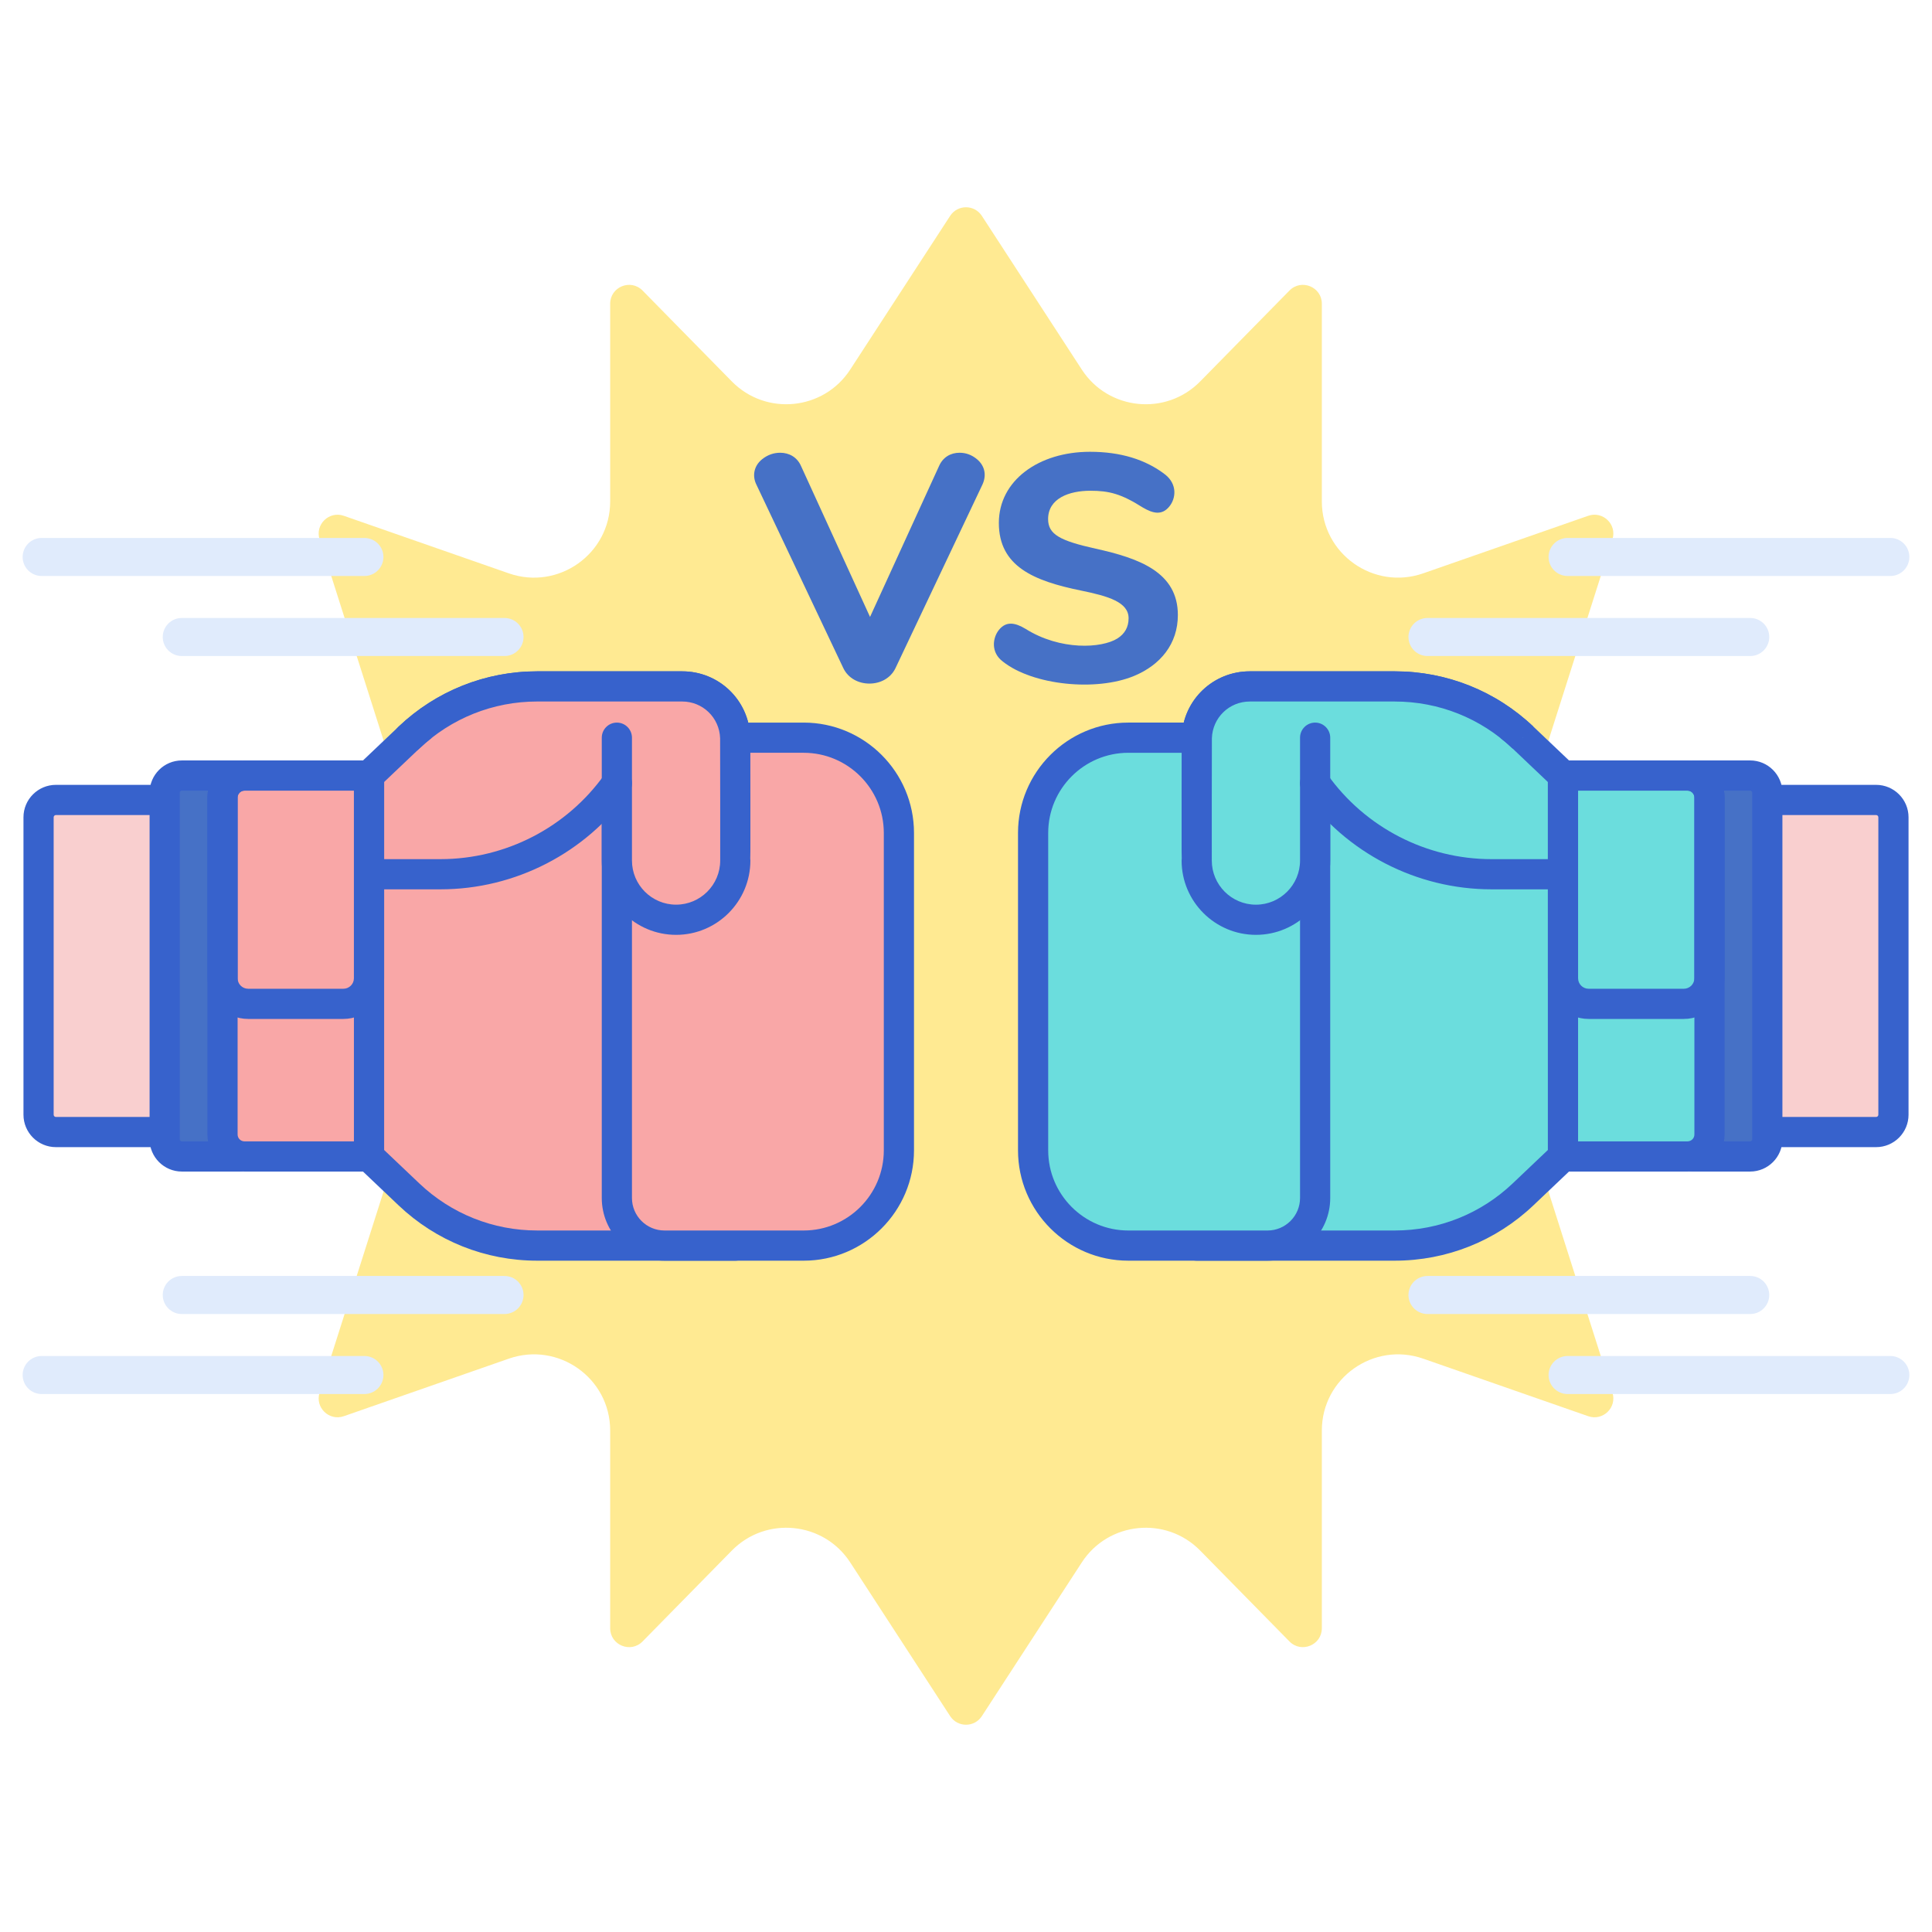 <svg id="Layer_1" enable-background="new 0 0 256 256" height="512" viewBox="0 0 256 256" width="512" xmlns="http://www.w3.org/2000/svg"><g><g><path d="m42.346 71.462 8.602 27.043c1.57 4.937-.86 10.259-5.624 12.312l-34.532 14.887c-2.015.869-2.015 3.721 0 4.59l34.533 14.888c4.763 2.053 7.194 7.375 5.623 12.312l-8.602 27.043c-.624 1.963 1.264 3.796 3.212 3.116l21.86-7.624c6.567-2.29 13.434 2.577 13.434 9.522v26.199c0 2.239 2.721 3.349 4.291 1.75l11.829-12.043c4.527-4.609 12.166-3.844 15.687 1.571l13.242 20.368c.987 1.518 3.213 1.518 4.2 0l13.242-20.368c3.52-5.415 11.159-6.18 15.687-1.571l11.829 12.043c1.57 1.598 4.291.489 4.291-1.75v-26.199c0-6.945 6.867-11.812 13.434-9.522l21.86 7.624c1.948.679 3.836-1.153 3.212-3.116l-8.602-27.043c-1.57-4.937.86-10.259 5.624-12.312l34.533-14.888c2.015-.869 2.015-3.721 0-4.59l-34.533-14.888c-4.763-2.053-7.194-7.375-5.623-12.312l8.602-27.043c.624-1.963-1.264-3.796-3.212-3.116l-21.86 7.624c-6.567 2.29-13.434-2.577-13.434-9.522v-26.198c0-2.239-2.721-3.349-4.291-1.75l-11.829 12.043c-4.527 4.609-12.166 3.844-15.687-1.571l-13.244-20.368c-.987-1.518-3.213-1.518-4.2 0l-13.242 20.367c-3.52 5.415-11.159 6.18-15.687 1.571l-11.828-12.042c-1.57-1.598-4.291-.489-4.291 1.75v26.199c0 6.945-6.867 11.812-13.434 9.522l-21.86-7.624c-1.948-.679-3.837 1.153-3.212 3.116z" fill="#ffea92"/></g><g><g><path d="m196.554 105.998h52.04c1.268 0 2.296 1.028 2.296 2.296v39.413c0 1.268-1.028 2.296-2.296 2.296h-52.04z" fill="#f9cfcf"/></g><g><path d="m248.595 152.002h-52.041c-1.104 0-2-.896-2-2v-44.005c0-1.104.896-2 2-2h52.041c2.369 0 4.296 1.927 4.296 4.296v39.413c0 2.369-1.927 4.296-4.296 4.296zm-50.041-4h50.041c.163 0 .296-.133.296-.296v-39.413c0-.163-.133-.296-.296-.296h-50.041z" fill="#3762cc"/></g><g><g><path d="m201.812 97.737c-4.586-4.356-10.669-6.784-16.994-6.784h-9.909-9.302c-3.805 0-6.896 3.021-7.025 6.795h-.012v.243 60.262 6.795h16.34 9.909c6.325 0 12.408-2.429 16.994-6.784l5.291-5.025v-6.795c0-32.774 0-11.312 0-43.68z" fill="#f9a7a7"/></g><g><path d="m201.812 97.737c-4.586-4.356-10.669-6.784-16.994-6.784-11.325 0-11.84 0-19.211 0-3.805 0-6.896 3.021-7.025 6.795h-.012v.243 60.262 6.795h16.34 9.909c6.325 0 12.408-2.429 16.994-6.784l5.291-5.025v-6.795c0-32.774 0-11.312 0-43.68z" fill="#6bdddd"/></g><g><path d="m184.818 167.047h-26.249c-1.104 0-2-.896-2-2v-67.299c0-.11.009-.218.026-.324.293-4.771 4.203-8.471 9.011-8.471h19.212c6.867 0 13.392 2.604 18.37 7.334l5.291 5.025c.397.377.623.902.623 1.45v50.475c0 .548-.226 1.073-.623 1.45l-5.291 5.025c-4.978 4.73-11.502 7.335-18.37 7.335zm-24.249-4h24.249c5.838 0 11.383-2.214 15.616-6.234l4.668-4.434v-48.757l-4.668-4.434c-4.233-4.021-9.778-6.234-15.616-6.234h-19.212c-2.725 0-4.933 2.136-5.025 4.863-.002.053-.006.105-.012.157z" fill="#3762cc"/></g><g><path d="m174.262 104.057v54.681c0 3.485-2.825 6.309-6.309 6.309h-18.443c-6.969 0-12.619-5.65-12.619-12.619v-42.062c0-6.969 5.65-12.619 12.619-12.619h18.443c3.484.001 6.309 2.825 6.309 6.31z" fill="#f9a7a7"/></g><g><path d="m174.262 104.057v54.681c0 3.485-2.825 6.309-6.309 6.309h-18.443c-6.969 0-12.619-5.65-12.619-12.619v-42.062c0-6.969 5.65-12.619 12.619-12.619h18.443c3.484.001 6.309 2.825 6.309 6.31z" fill="#6bdddd"/></g><g><path d="m167.952 167.047h-18.442c-8.061 0-14.618-6.558-14.618-14.619v-42.062c0-8.061 6.558-14.619 14.618-14.619h18.442c4.582 0 8.31 3.728 8.31 8.31v54.681c0 4.581-3.728 8.309-8.31 8.309zm-18.442-67.299c-5.854 0-10.618 4.764-10.618 10.619v42.062c0 5.855 4.764 10.619 10.618 10.619h18.442c2.376 0 4.31-1.933 4.31-4.309v-54.681c0-2.376-1.934-4.31-4.31-4.31z" fill="#3762cc"/></g><g><path d="m201.812 97.737c-4.586-4.356-10.669-6.784-16.994-6.784h-9.909-9.302c-3.805 0-6.896 3.021-7.025 6.795-.019.379-.012 16.656-.012 16.278 0 4.333 3.513 7.846 7.846 7.846s7.846-3.513 7.846-7.846v-16.278h27.561z" fill="#6bdddd"/></g><g><path d="m166.416 123.872c-5.428 0-9.845-4.415-9.847-9.842v-.001c0-.001 0-.002 0-.003 0-.092.006-.183.019-.271-.019-.53-.02-1.24-.02-2.213v-5.511c.002-8.1.011-8.278.017-8.385.165-4.858 4.129-8.691 9.021-8.691h19.212c6.867 0 13.392 2.604 18.37 7.334l-2.747 2.907-.011-.01c-4.229-4.017-9.774-6.231-15.612-6.231h-19.212c-2.725 0-4.933 2.136-5.025 4.863-.017.658-.013 15.375-.012 16.199v.011c0 3.224 2.623 5.846 5.847 5.846s5.846-2.623 5.846-5.846v-16.28c0-1.104.896-2 2-2s2 .896 2 2v16.278c0 5.429-4.417 9.846-9.846 9.846z" fill="#3762cc"/></g><g><path d="m207.103 117.841h-9.468c-9.913 0-19.26-4.824-25.003-12.903-.641-.9-.429-2.149.471-2.789.901-.64 2.149-.429 2.789.472 4.994 7.026 13.123 11.221 21.743 11.221h9.468c1.104 0 2 .896 2 2s-.896 1.999-2 1.999z" fill="#3762cc"/></g><g><path d="m224.149 153.237v-50.475h7.756c1.256 0 2.274 1.018 2.274 2.274v45.926c0 1.256-1.018 2.274-2.274 2.274h-7.756z" fill="#4671c6"/></g><g><path d="m231.905 155.237h-7.756c-1.104 0-2-.896-2-2v-50.475c0-1.104.896-2 2-2h7.756c2.356 0 4.274 1.917 4.274 4.274v45.926c.001 2.358-1.917 4.275-4.274 4.275zm-5.756-4h5.756c.151 0 .274-.123.274-.274v-45.926c0-.151-.123-.274-.274-.274h-5.756z" fill="#3762cc"/></g><g><path d="m223.604 153.237h-16.501v-50.475h16.501c1.608 0 2.912 1.304 2.912 2.912v44.651c0 1.608-1.304 2.912-2.912 2.912z" fill="#6bdddd"/></g><g><path d="m223.119 133.015h-12.619c-1.876 0-3.397-1.521-3.397-3.397v-26.855h16.501c1.608 0 2.912 1.304 2.912 2.912v23.943c0 1.876-1.521 3.397-3.397 3.397z" fill="#6bdddd"/></g><g><path d="m223.604 155.237h-16.501c-1.104 0-2-.896-2-2v-50.475c0-1.104.896-2 2-2h16.501c2.709 0 4.912 2.204 4.912 4.912v44.65c0 2.71-2.204 4.913-4.912 4.913zm-14.501-4h14.501c.503 0 .912-.409.912-.912v-44.65c0-.503-.409-.912-.912-.912h-14.501z" fill="#3762cc"/></g><g><path d="m223.118 135.015h-12.618c-2.977 0-5.397-2.421-5.397-5.397v-26.855c0-1.104.896-2 2-2h16.501c2.709 0 4.912 2.204 4.912 4.912v23.943c0 2.976-2.421 5.397-5.398 5.397zm-14.015-30.252v24.855c0 .771.627 1.397 1.397 1.397h12.618c.771 0 1.397-.627 1.397-1.397v-23.943c0-.503-.409-.912-.912-.912z" fill="#3762cc"/></g></g><g><path d="m59.446 105.998h-52.04c-1.268 0-2.296 1.028-2.296 2.296v39.413c0 1.268 1.028 2.296 2.296 2.296h52.04z" fill="#f9cfcf"/></g><g><path d="m59.446 152.002h-52.04c-2.369 0-4.296-1.927-4.296-4.296v-39.413c0-2.369 1.927-4.296 4.296-4.296h52.04c1.104 0 2 .896 2 2v44.005c0 1.105-.896 2-2 2zm-52.04-44.004c-.163 0-.296.133-.296.296v39.413c0 .163.133.296.296.296h50.04v-40.005z" fill="#3762cc"/></g><g><g><path d="m54.188 97.737c4.586-4.356 10.669-6.784 16.994-6.784h9.909 9.302c3.805 0 6.896 3.021 7.025 6.795h.012v.243 60.262 6.795h-16.34-9.909c-6.325 0-12.408-2.429-16.994-6.784l-5.291-5.025v-6.795c0-32.774 0-11.312 0-43.68z" fill="#f9a7a7"/></g><g><path d="m54.188 97.737c4.586-4.356 10.669-6.784 16.994-6.784h19.211c3.805 0 6.896 3.021 7.025 6.795h.012v.243 60.262 6.795h-16.34-9.909c-6.325 0-12.408-2.429-16.994-6.784l-5.291-5.025v-6.795c0-32.774 0-11.312 0-43.68z" fill="#f9a7a7"/></g><g><path d="m97.431 167.047h-26.249c-6.868 0-13.393-2.604-18.372-7.334l-5.291-5.025c-.397-.378-.623-.902-.623-1.45v-50.475c0-.548.225-1.072.623-1.45l5.291-5.025c4.979-4.729 11.504-7.334 18.372-7.334h19.211c4.81 0 8.722 3.704 9.012 8.479.016.103.025.208.025.316v67.299c.001 1.103-.895 1.999-1.999 1.999zm-46.534-14.669 4.668 4.434c4.232 4.021 9.779 6.234 15.617 6.234h24.249v-65.078c-.005-.05-.009-.101-.011-.152-.093-2.727-2.301-4.863-5.026-4.863h-19.212c-5.838 0-11.384 2.214-15.617 6.234l-4.668 4.434z" fill="#3762cc"/></g><g><path d="m81.738 104.057v54.681c0 3.485 2.825 6.309 6.309 6.309h18.443c6.969 0 12.619-5.65 12.619-12.619v-42.062c0-6.969-5.65-12.619-12.619-12.619h-18.442c-3.485.001-6.31 2.825-6.31 6.31z" fill="#f9a7a7"/></g><g><path d="m81.738 104.057v54.681c0 3.485 2.825 6.309 6.309 6.309h18.443c6.969 0 12.619-5.65 12.619-12.619v-42.062c0-6.969-5.65-12.619-12.619-12.619h-18.442c-3.485.001-6.31 2.825-6.31 6.31z" fill="#f9a7a7"/></g><g><path d="m106.49 167.047h-18.443c-4.582 0-8.309-3.728-8.309-8.309v-54.681c0-4.582 3.728-8.31 8.309-8.31h18.443c8.061 0 14.619 6.558 14.619 14.619v42.062c0 8.061-6.558 14.619-14.619 14.619zm-18.443-67.299c-2.376 0-4.309 1.933-4.309 4.31v54.681c0 2.376 1.933 4.309 4.309 4.309h18.443c5.855 0 10.619-4.764 10.619-10.619v-42.062c0-5.855-4.764-10.619-10.619-10.619z" fill="#3762cc"/></g><g><path d="m54.188 97.737c4.586-4.356 10.669-6.784 16.994-6.784h9.909 9.302c3.805 0 6.896 3.021 7.025 6.795.019.379.012 16.656.012 16.278 0 4.333-3.513 7.846-7.846 7.846s-7.846-3.513-7.846-7.846v-16.278h-27.561z" fill="#f9a7a7"/></g><g><path d="m89.584 123.872c-5.429 0-9.846-4.417-9.846-9.846v-16.278c0-1.104.896-2 2-2s2 .896 2 2v16.278c0 3.224 2.623 5.846 5.846 5.846s5.846-2.623 5.846-5.846c0-.003 0-.007 0-.011.001-.823.005-15.54-.011-16.198-.093-2.728-2.301-4.864-5.026-4.864h-19.211c-5.838 0-11.384 2.214-15.617 6.234-.801.759-2.071.733-2.831-.066-.761-.799-.736-2.059.062-2.821l.011-.01c4.982-4.733 11.507-7.337 18.375-7.337h19.211c4.893 0 8.856 3.833 9.024 8.726.004.074.013.252.014 8.351v5.511c0 .973 0 1.684-.019 2.213.012.089.018.179.018.271.001 5.43-4.416 9.847-9.846 9.847z" fill="#3762cc"/></g><g><path d="m58.365 117.841h-9.467c-1.104 0-2-.896-2-2s.896-2 2-2h9.467c8.621 0 16.749-4.195 21.744-11.221.64-.9 1.889-1.11 2.789-.471.9.64 1.111 1.888.471 2.789-5.744 8.079-15.091 12.903-25.004 12.903z" fill="#3762cc"/></g><g><path d="m31.851 153.237v-50.475h-7.756c-1.256 0-2.274 1.018-2.274 2.274v45.926c0 1.256 1.018 2.274 2.274 2.274h7.756z" fill="#4671c6"/></g><g><path d="m31.851 155.237h-7.756c-2.357 0-4.274-1.917-4.274-4.274v-45.926c0-2.357 1.917-4.274 4.274-4.274h7.756c1.104 0 2 .896 2 2v50.475c0 1.104-.896 1.999-2 1.999zm-7.756-50.474c-.151 0-.274.123-.274.274v45.926c0 .151.123.274.274.274h5.756v-46.475h-5.756z" fill="#3762cc"/></g><g><path d="m32.396 153.237h16.501v-50.475h-16.501c-1.608 0-2.912 1.304-2.912 2.912v44.651c0 1.608 1.304 2.912 2.912 2.912z" fill="#f9a7a7"/></g><g><path d="m32.881 133.015h12.619c1.876 0 3.397-1.521 3.397-3.397v-26.855h-16.501c-1.608 0-2.912 1.304-2.912 2.912v23.943c0 1.876 1.521 3.397 3.397 3.397z" fill="#f9a7a7"/></g><g><path d="m48.897 155.237h-16.501c-2.709 0-4.912-2.204-4.912-4.912v-44.65c0-2.708 2.204-4.912 4.912-4.912h16.501c1.104 0 2 .896 2 2v50.475c0 1.104-.895 1.999-2 1.999zm-16.501-50.474c-.503 0-.912.409-.912.912v44.65c0 .503.409.912.912.912h14.501v-46.475h-14.501z" fill="#3762cc"/></g><g><path d="m45.5 135.015h-12.619c-2.976 0-5.397-2.421-5.397-5.397v-23.943c0-2.708 2.204-4.912 4.912-4.912h16.501c1.104 0 2 .896 2 2v26.855c0 2.976-2.421 5.397-5.397 5.397zm-13.104-30.252c-.503 0-.912.409-.912.912v23.943c0 .771.627 1.397 1.397 1.397h12.619c.771 0 1.397-.627 1.397-1.397v-24.855z" fill="#3762cc"/></g></g></g><g><path d="m231.914 86.927h-42.764c-1.392 0-2.521-1.129-2.521-2.521 0-1.392 1.129-2.521 2.521-2.521h42.764c1.392 0 2.521 1.129 2.521 2.521 0 1.393-1.129 2.521-2.521 2.521z" fill="#e0ebfc"/></g><g><path d="m250.479 76.323h-42.764c-1.392 0-2.521-1.129-2.521-2.521 0-1.392 1.129-2.521 2.521-2.521h42.764c1.392 0 2.521 1.129 2.521 2.521 0 1.393-1.129 2.521-2.521 2.521z" fill="#e0ebfc"/></g><g><path d="m207.715 184.718h42.764c1.392 0 2.521-1.129 2.521-2.521 0-1.392-1.129-2.521-2.521-2.521h-42.764c-1.392 0-2.521 1.129-2.521 2.521 0 1.393 1.128 2.521 2.521 2.521z" fill="#e0ebfc"/></g><g><path d="m189.149 174.114h42.764c1.392 0 2.521-1.129 2.521-2.521 0-1.392-1.129-2.521-2.521-2.521h-42.764c-1.392 0-2.521 1.129-2.521 2.521 0 1.393 1.129 2.521 2.521 2.521z" fill="#e0ebfc"/></g><g><path d="m24.086 86.927h42.764c1.392 0 2.521-1.129 2.521-2.521 0-1.392-1.129-2.521-2.521-2.521h-42.764c-1.392 0-2.521 1.129-2.521 2.521 0 1.393 1.129 2.521 2.521 2.521z" fill="#e0ebfc"/></g><g><path d="m5.521 76.323h42.764c1.392 0 2.521-1.129 2.521-2.521 0-1.392-1.129-2.521-2.521-2.521h-42.764c-1.392.001-2.521 1.129-2.521 2.521 0 1.393 1.129 2.521 2.521 2.521z" fill="#e0ebfc"/></g><g><path d="m48.285 184.718h-42.764c-1.392 0-2.521-1.129-2.521-2.521 0-1.392 1.129-2.521 2.521-2.521h42.764c1.392 0 2.521 1.129 2.521 2.521 0 1.393-1.128 2.521-2.521 2.521z" fill="#e0ebfc"/></g><g><path d="m66.851 174.114h-42.765c-1.392 0-2.521-1.129-2.521-2.521 0-1.392 1.129-2.521 2.521-2.521h42.764c1.392 0 2.521 1.129 2.521 2.521.001 1.393-1.128 2.521-2.52 2.521z" fill="#e0ebfc"/></g><g><g><path d="m127.148 59.991c.852 0 1.62.285 2.303.853 1.104.921 1.269 2.202.724 3.37l-11.518 24.317c-.647 1.351-2.023 2.047-3.457 2.047-1.425 0-2.805-.69-3.455-2.047l-11.519-24.317c-.539-1.078-.398-2.437.768-3.37.711-.568 1.509-.853 2.389-.853 1.172 0 2.252.577 2.773 1.792l9.129 19.965 9.13-19.965c.524-1.219 1.566-1.792 2.733-1.792z" fill="#4671c6"/></g><g><path d="m132.906 87.678c-1.664-1.22-1.378-3.188-.534-4.223.982-1.203 2.177-.932 3.521-.128 4.625 2.905 10.094 2.575 12.159 1.28.995-.626 1.492-1.521 1.492-2.687 0-2.137-2.687-2.926-6.312-3.669-6.215-1.27-10.879-3.181-10.879-8.959 0-5.637 5.297-9.427 12.073-9.427 4.038 0 7.365 1.009 9.983 3.029 1.596 1.277 1.423 3.134.532 4.223-.99 1.213-2.174.92-3.519.128-2.872-1.819-4.468-2.218-6.954-2.218-2.78 0-5.588.999-5.588 3.754 0 2.054 1.618 2.876 6.314 3.925 5.762 1.272 10.879 3.109 10.879 8.788 0 3.833-2.304 6.607-5.78 8.063-5.028 2.101-13.435 1.248-17.387-1.879z" fill="#4671c6"/></g></g></g></svg>






